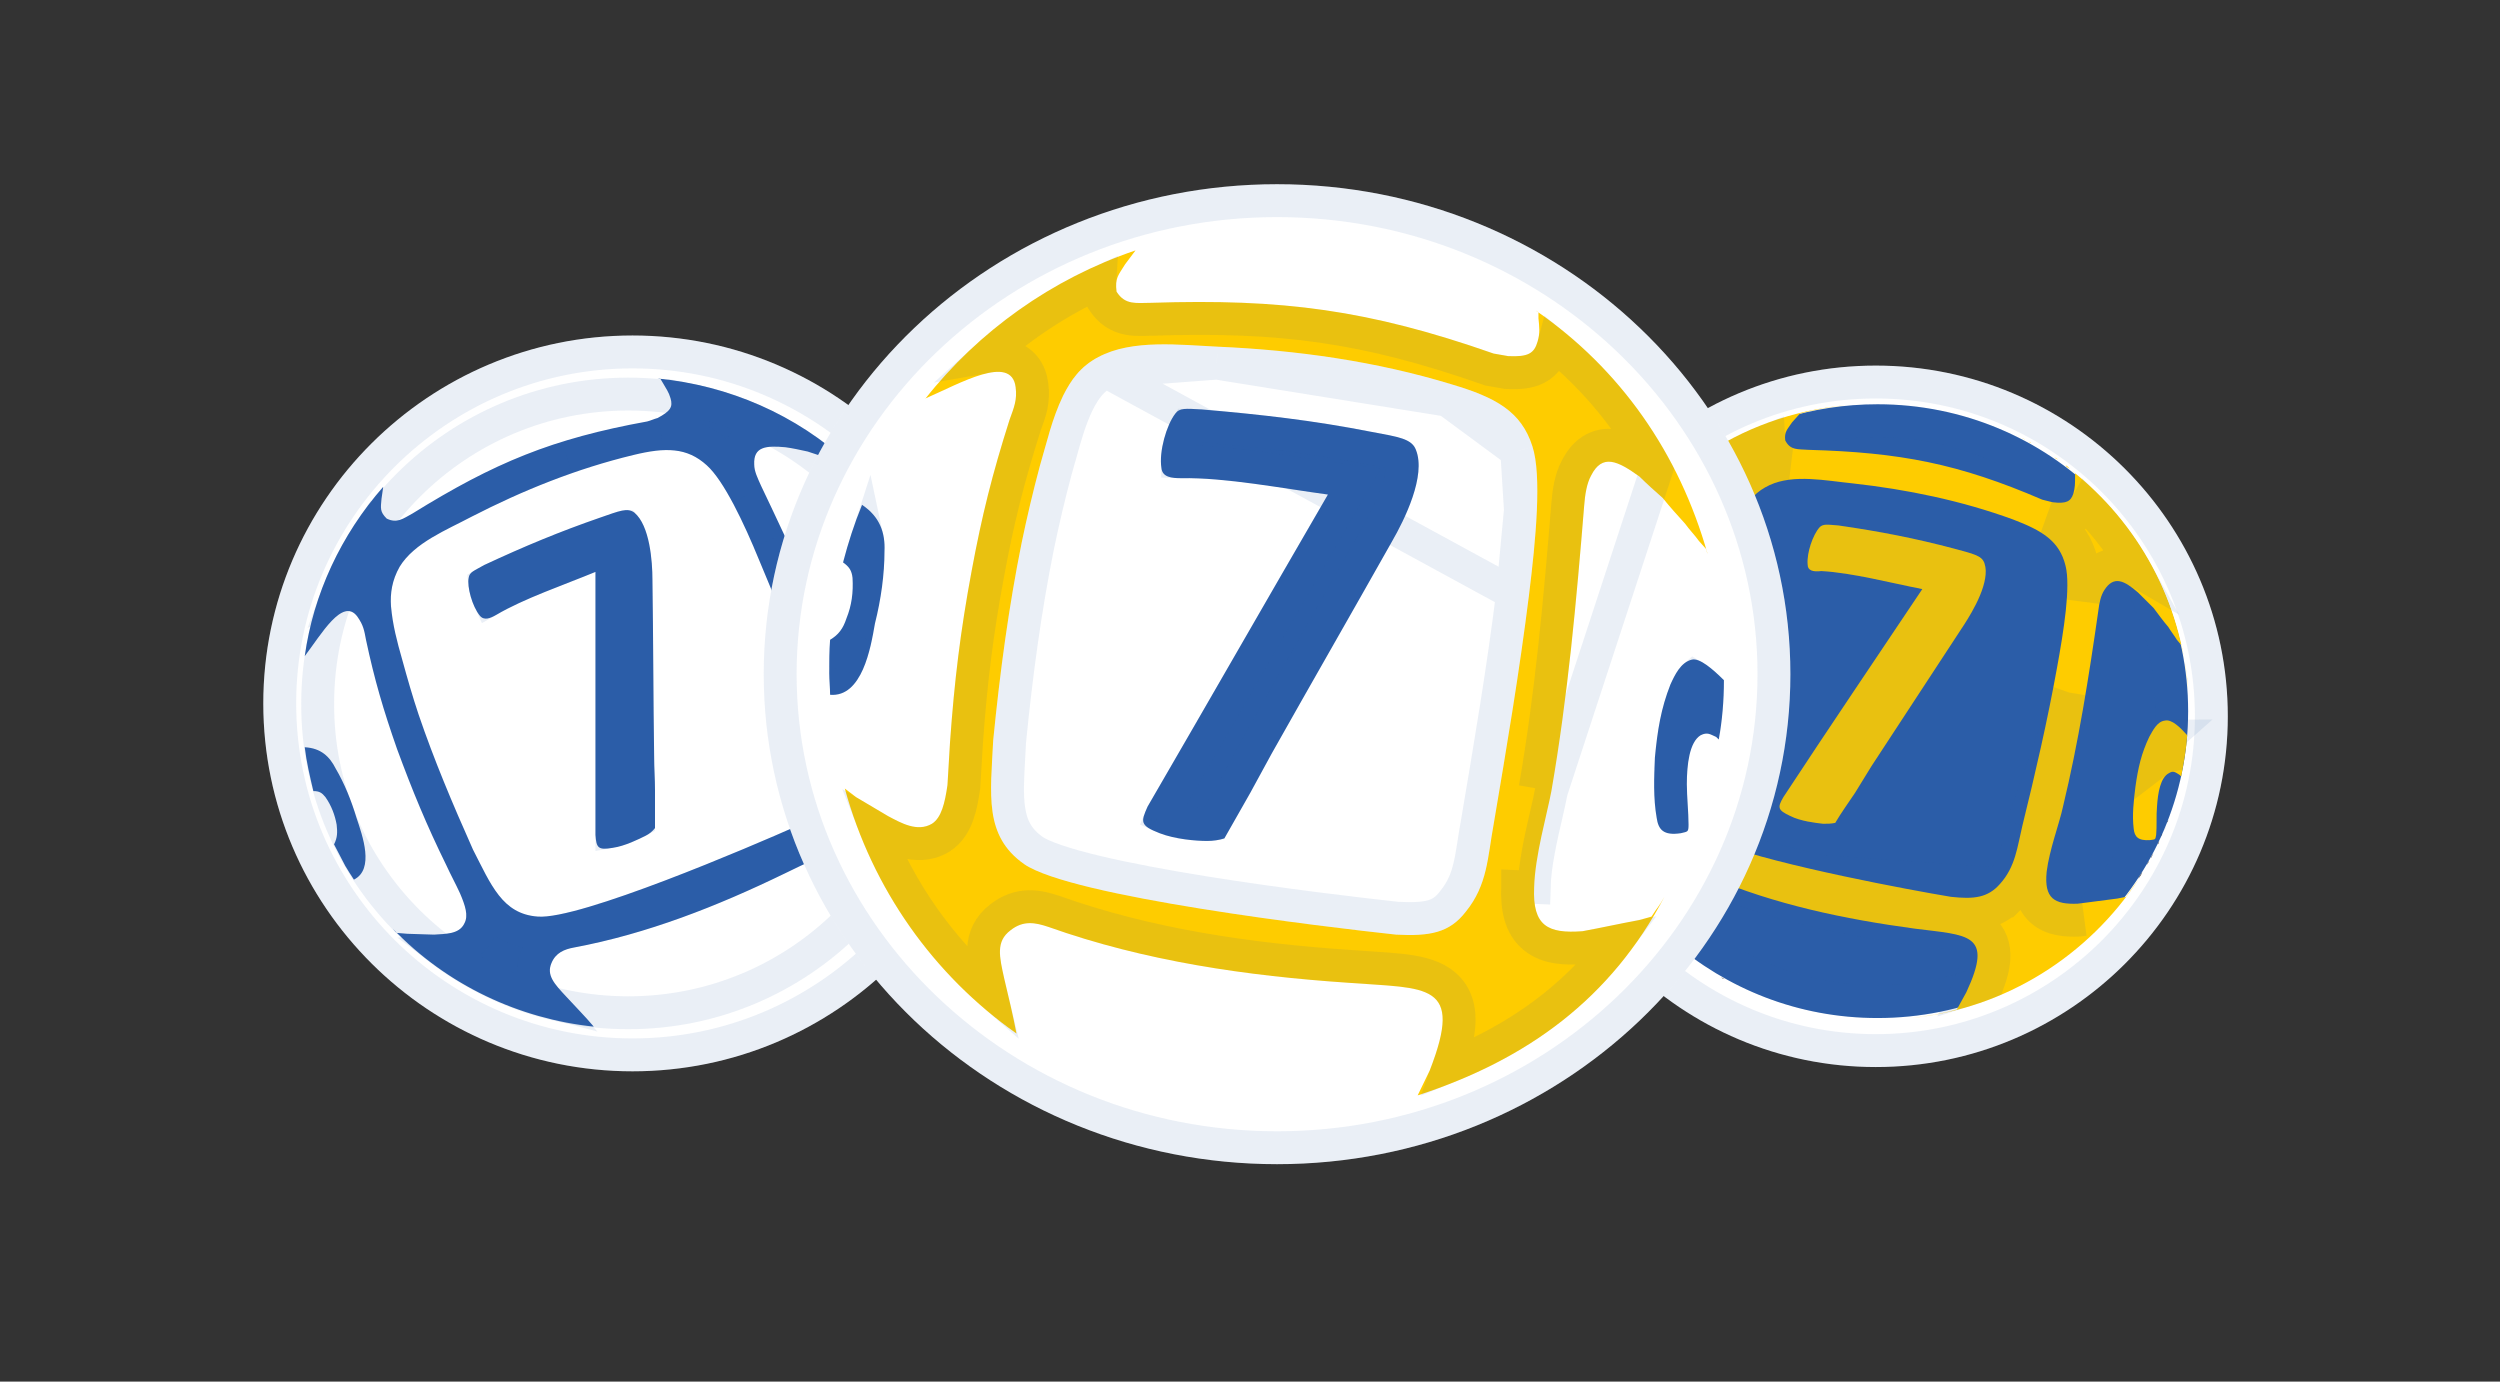 <svg width="76" height="42" viewBox="0 0 76 42" fill="none" xmlns="http://www.w3.org/2000/svg">
<rect x="0" y="0" width="76" height="42" fill="#333333" stroke="none"/>
<path d="M19.229 32.568C25.419 32.568 30.455 27.551 30.455 21.384C30.455 15.217 25.419 10.199 19.229 10.199C13.04 10.199 8.004 15.217 8.004 21.384C8.004 27.551 13.04 32.568 19.229 32.568ZM57.024 32.438C62.925 32.438 67.725 27.655 67.725 21.776C67.725 15.896 62.925 11.114 57.024 11.114C51.123 11.114 46.323 15.896 46.323 21.776C46.323 27.655 51.123 32.438 57.024 32.438Z" fill="white"/>
<path d="M29.955 21.384C29.955 27.273 25.145 32.068 19.229 32.068C13.314 32.068 8.504 27.273 8.504 21.384C8.504 15.494 13.314 10.699 19.229 10.699C25.145 10.699 29.955 15.494 29.955 21.384ZM67.225 21.776C67.225 27.378 62.651 31.938 57.024 31.938C51.397 31.938 46.823 27.378 46.823 21.776C46.823 16.174 51.397 11.614 57.024 11.614C62.651 11.614 67.225 16.174 67.225 21.776Z" stroke="#2B5DA8" stroke-opacity="0.1"/>
<path d="M19.099 31.288C24.58 31.288 29.039 26.845 29.039 21.384C29.039 15.922 24.58 11.48 19.099 11.48C13.617 11.48 9.158 15.922 9.158 21.384C9.132 26.845 13.617 31.288 19.099 31.288Z" fill="white"/>
<path d="M9.658 21.386V21.384C9.658 16.2 13.892 11.98 19.099 11.98C24.306 11.98 28.539 16.2 28.539 21.384C28.539 26.567 24.306 30.788 19.099 30.788C13.889 30.788 9.633 26.566 9.658 21.386Z" stroke="#2B5DA8" stroke-opacity="0.1"/>
<path fill-rule="evenodd" clip-rule="evenodd" d="M11.886 18.431C11.939 19.006 12.07 19.502 12.227 20.051C12.385 20.626 12.542 21.175 12.726 21.724C13.198 23.108 13.749 24.415 14.378 25.826C14.929 26.898 15.27 27.786 16.345 27.864C17.604 27.969 22.797 25.748 24.266 25.095C24.555 24.964 24.764 24.833 24.922 24.676C25.053 25.095 25.21 25.513 25.368 25.905C25 25.983 24.502 26.244 23.846 26.558C21.801 27.551 19.676 28.387 17.447 28.805C17.158 28.858 16.896 28.962 16.765 29.276C16.608 29.642 16.843 29.903 17.211 30.295C17.473 30.582 17.788 30.896 18.05 31.209C15.794 30.974 13.591 29.955 11.939 28.23C11.991 28.283 12.018 28.335 12.07 28.361L12.385 28.387L13.198 28.413C13.513 28.387 13.959 28.413 14.116 28.073C14.247 27.838 14.142 27.525 13.985 27.159C13.854 26.872 13.696 26.584 13.565 26.297C12.962 25.068 12.542 24.049 12.07 22.769C11.65 21.567 11.388 20.678 11.126 19.45C11.073 19.163 11.047 19.006 10.864 18.744C10.418 18.143 9.762 19.293 9.264 19.947C9.526 18.065 10.365 16.262 11.65 14.799L11.598 15.164C11.572 15.452 11.546 15.556 11.755 15.765C12.07 15.922 12.254 15.765 12.542 15.609C15.034 14.067 16.791 13.335 19.676 12.812C19.781 12.786 19.886 12.734 19.991 12.708C20.384 12.499 20.463 12.368 20.384 12.107C20.332 11.924 20.253 11.819 20.148 11.636L20.07 11.506H19.991C22.142 11.715 24.213 12.603 25.813 14.093L25.787 14.171L25.735 14.145C25.577 14.093 25.42 14.041 25.263 13.962L24.555 13.727C24.319 13.675 24.082 13.623 23.873 13.596C23.296 13.544 22.902 13.57 22.928 14.119C22.928 14.328 23.033 14.537 23.138 14.772C23.637 15.818 24.135 16.863 24.581 17.908C24.45 18.666 24.371 19.476 24.371 20.26C23.951 19.189 23.532 18.091 23.086 17.046C22.614 15.896 22.01 14.616 21.486 14.145C20.883 13.596 20.227 13.596 19.256 13.832C17.525 14.25 15.899 14.903 14.326 15.713C13.591 16.105 12.595 16.497 12.149 17.229C11.913 17.647 11.86 18.039 11.886 18.431ZM14.588 18.718C14.719 18.875 14.903 18.797 15.086 18.692C15.925 18.196 17.158 17.777 18.102 17.386V25.382C18.129 25.774 18.181 25.852 18.627 25.774C18.994 25.722 19.414 25.513 19.624 25.408C19.729 25.356 19.834 25.277 19.912 25.173V24.023C19.912 23.683 19.886 23.344 19.886 23.004C19.86 21.201 19.86 19.398 19.834 17.621C19.834 17.072 19.755 15.974 19.283 15.582C19.073 15.426 18.837 15.53 18.234 15.739C17.027 16.157 15.952 16.602 14.719 17.177C14.404 17.359 14.273 17.386 14.247 17.569C14.194 17.83 14.352 18.431 14.588 18.718ZM10.759 26.741C11.388 26.427 11.021 25.408 10.837 24.859C10.68 24.337 10.47 23.814 10.208 23.37C10.024 23.004 9.762 22.743 9.264 22.716C9.316 23.161 9.421 23.605 9.526 24.049C9.71 24.049 9.788 24.102 9.893 24.232C10.077 24.494 10.182 24.781 10.234 25.068C10.26 25.303 10.26 25.46 10.155 25.669C10.26 25.878 10.392 26.114 10.496 26.323C10.575 26.453 10.654 26.584 10.759 26.741ZM57.077 12.29C62.296 12.29 66.519 16.471 66.519 21.619C66.519 26.767 62.296 30.948 57.077 30.948C54.664 30.948 52.487 30.06 50.809 28.596C52.408 26.297 53.326 23.5 53.326 20.469C53.326 18.091 52.749 15.87 51.727 13.91C53.248 12.891 55.084 12.29 57.077 12.29Z" fill="#2B5DA8"/>
<path d="M11.388 18.464L11.387 18.464L11.389 18.476C11.395 18.545 11.402 18.613 11.41 18.679C11.373 18.609 11.328 18.536 11.273 18.457L11.273 18.457L11.265 18.447C11.17 18.318 11.043 18.201 10.874 18.133C10.701 18.063 10.526 18.063 10.373 18.102C10.322 18.115 10.273 18.132 10.226 18.153C10.498 17.409 10.867 16.696 11.322 16.033C11.348 16.063 11.374 16.092 11.402 16.12L11.46 16.177L11.532 16.213C11.807 16.35 12.067 16.36 12.312 16.28C12.33 16.275 12.348 16.268 12.365 16.262C12.12 16.457 11.893 16.688 11.722 16.969L11.717 16.976L11.713 16.983C11.42 17.503 11.356 17.996 11.388 18.464ZM14.649 27.571C14.625 27.441 14.583 27.311 14.536 27.187C14.611 27.308 14.689 27.422 14.772 27.527C15.13 27.981 15.604 28.311 16.306 28.363C16.534 28.381 16.807 28.347 17.083 28.293C17.369 28.237 17.698 28.151 18.05 28.047C18.754 27.838 19.58 27.545 20.405 27.231C22.055 26.603 23.73 25.88 24.469 25.551L24.469 25.551L24.472 25.55C24.537 25.521 24.6 25.491 24.661 25.459C24.678 25.506 24.695 25.552 24.712 25.599C24.645 25.627 24.577 25.657 24.509 25.688C24.335 25.766 24.141 25.86 23.936 25.959C23.837 26.008 23.734 26.057 23.631 26.107L23.631 26.107L23.628 26.108C21.604 27.091 19.524 27.907 17.356 28.314C17.01 28.377 16.534 28.533 16.305 29.08C16.159 29.421 16.204 29.736 16.35 30.01C16.433 30.166 16.553 30.315 16.674 30.45C15.526 30.147 14.425 29.626 13.448 28.899C13.565 28.89 13.706 28.876 13.828 28.848C14.07 28.793 14.389 28.656 14.562 28.3C14.697 28.046 14.69 27.782 14.649 27.571ZM20.785 12.698C20.908 12.507 20.926 12.313 20.903 12.146C21.819 12.328 22.706 12.641 23.529 13.078C23.506 13.078 23.484 13.078 23.462 13.079C23.317 13.084 23.147 13.103 22.985 13.17C22.81 13.241 22.648 13.367 22.543 13.562C22.446 13.744 22.421 13.943 22.428 14.132C22.43 14.313 22.476 14.476 22.524 14.607C22.563 14.713 22.613 14.823 22.654 14.916C22.664 14.937 22.673 14.957 22.682 14.976L22.681 14.976L22.687 14.988C22.695 15.005 22.703 15.022 22.712 15.04C22.444 14.539 22.141 14.061 21.821 13.774C21.444 13.431 21.031 13.248 20.563 13.197C20.425 13.182 20.285 13.179 20.143 13.185L20.171 13.178L20.226 13.149C20.422 13.045 20.648 12.909 20.785 12.698ZM23.372 16.436C23.611 16.949 23.843 17.46 24.063 17.97C24.058 18.003 24.053 18.036 24.048 18.068C23.884 17.659 23.717 17.252 23.547 16.853C23.491 16.716 23.432 16.576 23.372 16.436ZM14.226 15.203C15.243 14.648 16.184 14.237 17.227 13.91C16.196 14.271 15.199 14.708 14.226 15.203ZM18.602 17.386V16.637L17.911 16.924C17.678 17.02 17.416 17.123 17.141 17.23C16.383 17.526 15.522 17.862 14.877 18.235C14.846 18.167 14.816 18.086 14.79 17.997C14.765 17.91 14.749 17.828 14.742 17.762C14.741 17.753 14.74 17.745 14.739 17.737C14.744 17.734 14.75 17.731 14.755 17.728C14.764 17.724 14.772 17.719 14.781 17.714C14.827 17.689 14.885 17.658 14.95 17.62C16.162 17.056 17.216 16.621 18.397 16.212C18.454 16.192 18.505 16.174 18.553 16.157C18.639 16.127 18.712 16.102 18.781 16.079C18.887 16.044 18.956 16.024 19.005 16.014C19.006 16.014 19.007 16.013 19.008 16.013C19.091 16.116 19.181 16.322 19.245 16.641C19.315 16.989 19.334 17.365 19.334 17.621H19.333L19.334 17.628C19.347 18.514 19.353 19.408 19.36 20.306L19.36 20.317C19.366 21.21 19.373 22.109 19.386 23.008C19.386 23.186 19.393 23.363 19.399 23.528L19.399 23.533C19.406 23.704 19.412 23.864 19.412 24.023V24.955C19.408 24.957 19.405 24.959 19.401 24.96L19.412 24.983V24.983L19.401 24.96C19.188 25.067 18.867 25.222 18.602 25.271V17.386ZM57.077 12.79C62.026 12.79 66.019 16.752 66.019 21.619C66.019 26.485 62.026 30.448 57.077 30.448C54.949 30.448 53.016 29.72 51.475 28.5C52.974 26.193 53.826 23.438 53.826 20.469C53.826 18.173 53.306 16.017 52.376 14.089C53.741 13.268 55.346 12.79 57.077 12.79Z" stroke="#2B5DA8" stroke-opacity="0.1"/>
<mask id="path-7-inside-1_11221_49395" fill="white">
<path fill-rule="evenodd" clip-rule="evenodd" d="M65.127 26.506C65.075 26.584 65.048 26.636 64.996 26.715C65.048 26.663 65.101 26.584 65.127 26.506ZM65.258 26.297C65.232 26.375 65.18 26.427 65.153 26.48C65.18 26.427 65.232 26.375 65.258 26.297ZM65.337 26.166C65.311 26.218 65.284 26.27 65.258 26.297C65.284 26.244 65.311 26.192 65.337 26.166ZM65.468 25.931L65.389 26.088C65.389 26.061 65.415 26.009 65.468 25.931ZM65.547 25.748L65.468 25.905L65.547 25.748ZM65.652 25.565C65.625 25.591 65.625 25.643 65.599 25.669C65.599 25.643 65.625 25.591 65.652 25.565ZM65.73 25.356C65.704 25.382 65.704 25.434 65.678 25.46C65.704 25.408 65.73 25.382 65.73 25.356ZM65.835 25.147C65.835 25.173 65.809 25.199 65.809 25.225L65.835 25.147ZM65.914 24.938C65.914 24.964 65.888 24.99 65.888 25.016C65.888 24.99 65.888 24.964 65.914 24.938ZM52.433 29.772C52.407 29.746 52.354 29.72 52.328 29.72C52.354 29.746 52.407 29.746 52.433 29.772ZM58.019 30.974H57.914H58.019ZM51.043 28.256C51.069 28.466 51.121 28.701 51.148 28.91C51.043 28.805 50.912 28.727 50.807 28.622C50.885 28.492 50.964 28.361 51.043 28.256Z"/>
</mask>
<path fill-rule="evenodd" clip-rule="evenodd" d="M65.127 26.506C65.075 26.584 65.048 26.636 64.996 26.715C65.048 26.663 65.101 26.584 65.127 26.506ZM65.258 26.297C65.232 26.375 65.18 26.427 65.153 26.48C65.18 26.427 65.232 26.375 65.258 26.297ZM65.337 26.166C65.311 26.218 65.284 26.27 65.258 26.297C65.284 26.244 65.311 26.192 65.337 26.166ZM65.468 25.931L65.389 26.088C65.389 26.061 65.415 26.009 65.468 25.931ZM65.547 25.748L65.468 25.905L65.547 25.748ZM65.652 25.565C65.625 25.591 65.625 25.643 65.599 25.669C65.599 25.643 65.625 25.591 65.652 25.565ZM65.73 25.356C65.704 25.382 65.704 25.434 65.678 25.46C65.704 25.408 65.73 25.382 65.73 25.356ZM65.835 25.147C65.835 25.173 65.809 25.199 65.809 25.225L65.835 25.147ZM65.914 24.938C65.914 24.964 65.888 24.99 65.888 25.016C65.888 24.99 65.888 24.964 65.914 24.938ZM52.433 29.772C52.407 29.746 52.354 29.72 52.328 29.72C52.354 29.746 52.407 29.746 52.433 29.772ZM58.019 30.974H57.914H58.019ZM51.043 28.256C51.069 28.466 51.121 28.701 51.148 28.91C51.043 28.805 50.912 28.727 50.807 28.622C50.885 28.492 50.964 28.361 51.043 28.256Z" fill="black"/>
<path d="M65.127 26.506L66.075 26.823L64.296 25.95L65.127 26.506ZM64.996 26.715L64.165 26.159L65.702 27.423L64.996 26.715ZM65.337 26.166L66.231 26.614L64.631 25.457L65.337 26.166ZM65.258 26.297L64.364 25.848L65.964 27.005L65.258 26.297ZM65.468 25.931L66.362 26.379L64.637 25.375L65.468 25.931ZM65.389 26.088H64.389L66.283 26.536L65.389 26.088ZM65.599 25.669H64.599V28.077L66.305 26.378L65.599 25.669ZM65.73 25.356H66.73V22.948L65.025 24.648L65.73 25.356ZM65.678 25.46L64.784 25.012L66.384 26.169L65.678 25.46ZM65.835 25.147H66.835L64.887 24.829L65.835 25.147ZM65.809 25.225H64.809L66.757 25.543L65.809 25.225ZM65.914 24.938H66.914V22.53L65.208 24.229L65.914 24.938ZM52.328 29.72V28.72H49.907L51.622 30.428L52.328 29.72ZM51.043 28.256L52.035 28.132L51.728 25.684L50.244 27.655L51.043 28.256ZM51.148 28.91L50.442 29.618L52.502 31.671L52.14 28.785L51.148 28.91ZM50.807 28.622L49.95 28.107L49.546 28.778L50.101 29.331L50.807 28.622ZM64.296 25.95C64.255 26.011 64.224 26.062 64.205 26.094C64.185 26.127 64.176 26.141 64.165 26.159L65.827 27.271C65.868 27.21 65.898 27.159 65.918 27.126C65.938 27.093 65.947 27.079 65.958 27.062L64.296 25.95ZM65.702 27.423C65.851 27.274 65.994 27.066 66.075 26.823L64.179 26.188C64.196 26.137 64.216 26.102 64.228 26.082C64.242 26.061 64.26 26.036 64.29 26.006L65.702 27.423ZM64.31 25.979C64.339 25.893 64.377 25.838 64.375 25.842C64.374 25.843 64.373 25.845 64.368 25.852C64.364 25.858 64.355 25.87 64.346 25.884C64.337 25.898 64.324 25.918 64.309 25.941C64.295 25.965 64.278 25.995 64.26 26.031L66.047 26.928C66.036 26.951 66.025 26.968 66.019 26.979C66.013 26.989 66.008 26.996 66.008 26.996C66.008 26.996 66.008 26.996 66.009 26.994C66.011 26.992 66.012 26.99 66.015 26.986C66.019 26.98 66.028 26.968 66.037 26.954C66.074 26.899 66.151 26.779 66.207 26.614L64.31 25.979ZM66.047 26.928C66.036 26.951 66.025 26.968 66.019 26.979C66.013 26.989 66.008 26.996 66.008 26.996C66.008 26.996 66.008 26.996 66.009 26.994C66.011 26.992 66.012 26.99 66.015 26.986C66.019 26.98 66.028 26.968 66.037 26.954C66.074 26.899 66.151 26.779 66.207 26.614L64.31 25.979C64.339 25.893 64.377 25.838 64.375 25.842C64.374 25.843 64.373 25.845 64.368 25.852C64.364 25.858 64.355 25.87 64.346 25.884C64.337 25.898 64.324 25.918 64.309 25.941C64.295 25.965 64.278 25.995 64.26 26.031L66.047 26.928ZM64.443 25.717C64.436 25.732 64.432 25.739 64.429 25.745C64.426 25.75 64.427 25.749 64.43 25.744C64.433 25.739 64.442 25.723 64.458 25.7C64.472 25.68 64.503 25.637 64.552 25.588L65.964 27.005C66.076 26.894 66.142 26.778 66.165 26.739C66.195 26.687 66.221 26.634 66.231 26.614L64.443 25.717ZM66.152 26.745C66.159 26.731 66.163 26.724 66.166 26.718C66.169 26.712 66.168 26.713 66.165 26.719C66.162 26.724 66.153 26.74 66.137 26.762C66.123 26.783 66.092 26.826 66.043 26.874L64.631 25.457C64.52 25.569 64.453 25.684 64.43 25.724C64.4 25.776 64.374 25.828 64.364 25.848L66.152 26.745ZM64.574 25.482L64.496 25.639L66.283 26.536L66.362 26.379L64.574 25.482ZM66.389 26.088C66.389 26.233 66.356 26.34 66.343 26.38C66.326 26.43 66.309 26.464 66.303 26.477C66.29 26.504 66.284 26.51 66.299 26.487L64.637 25.375C64.6 25.43 64.555 25.502 64.515 25.58C64.498 25.614 64.389 25.819 64.389 26.088H66.389ZM64.653 25.299L64.574 25.456L66.362 26.353L66.44 26.196L64.653 25.299ZM66.362 26.353L66.44 26.196L64.653 25.299L64.574 25.456L66.362 26.353ZM64.946 24.857C64.883 24.919 64.837 24.981 64.802 25.035C64.767 25.088 64.743 25.137 64.726 25.174C64.71 25.21 64.698 25.241 64.69 25.261C64.684 25.28 64.678 25.297 64.677 25.3C64.675 25.307 64.677 25.3 64.68 25.291C64.684 25.28 64.692 25.258 64.705 25.231C64.718 25.203 64.738 25.163 64.767 25.117C64.796 25.072 64.838 25.017 64.893 24.961L66.305 26.378C66.367 26.316 66.414 26.253 66.449 26.2C66.483 26.146 66.508 26.098 66.525 26.061C66.541 26.024 66.553 25.993 66.56 25.973C66.567 25.954 66.573 25.937 66.574 25.934C66.576 25.927 66.574 25.935 66.57 25.944C66.567 25.954 66.558 25.976 66.546 26.004C66.533 26.032 66.513 26.071 66.484 26.117C66.454 26.163 66.413 26.218 66.357 26.273L64.946 24.857ZM66.599 25.669C66.599 25.809 66.568 25.912 66.556 25.95C66.54 26 66.523 26.038 66.509 26.066C66.488 26.108 66.443 26.188 66.357 26.273L64.946 24.857C64.834 24.968 64.763 25.087 64.722 25.169C64.697 25.219 64.599 25.413 64.599 25.669H66.599ZM65.025 24.648C64.962 24.71 64.915 24.772 64.881 24.826C64.846 24.879 64.822 24.928 64.805 24.965C64.788 25.001 64.776 25.032 64.769 25.052C64.762 25.071 64.757 25.088 64.756 25.091C64.753 25.098 64.756 25.091 64.759 25.081C64.763 25.071 64.771 25.049 64.784 25.022C64.796 24.994 64.816 24.954 64.846 24.908C64.875 24.862 64.916 24.808 64.972 24.752L66.384 26.169C66.446 26.107 66.493 26.044 66.528 25.991C66.562 25.937 66.586 25.889 66.603 25.852C66.62 25.815 66.632 25.784 66.639 25.764C66.646 25.745 66.651 25.728 66.652 25.725C66.655 25.718 66.652 25.726 66.649 25.735C66.645 25.745 66.637 25.767 66.624 25.795C66.612 25.823 66.592 25.862 66.562 25.908C66.533 25.954 66.492 26.009 66.436 26.064L65.025 24.648ZM66.572 25.909C66.562 25.929 66.534 25.974 66.57 25.914C66.581 25.897 66.617 25.837 66.65 25.758C66.685 25.673 66.73 25.533 66.73 25.356H64.73C64.73 25.192 64.772 25.065 64.802 24.994C64.829 24.929 64.857 24.883 64.857 24.882C64.859 24.88 64.86 24.878 64.856 24.884C64.853 24.889 64.847 24.898 64.84 24.91C64.826 24.934 64.806 24.969 64.784 25.012L66.572 25.909ZM64.835 25.147C64.835 25.066 64.845 24.997 64.857 24.942C64.869 24.888 64.884 24.844 64.895 24.814C64.906 24.784 64.917 24.762 64.922 24.75C64.927 24.74 64.931 24.732 64.928 24.738C64.928 24.739 64.92 24.753 64.912 24.77C64.904 24.788 64.891 24.817 64.877 24.853C64.863 24.89 64.847 24.94 64.833 25.001C64.82 25.062 64.809 25.138 64.809 25.225H66.809C66.809 25.306 66.799 25.375 66.787 25.43C66.775 25.484 66.76 25.528 66.749 25.558C66.738 25.588 66.727 25.61 66.722 25.622C66.717 25.632 66.713 25.64 66.716 25.634C66.716 25.633 66.724 25.619 66.732 25.602C66.74 25.584 66.753 25.555 66.767 25.519C66.781 25.482 66.797 25.432 66.811 25.371C66.824 25.31 66.835 25.234 66.835 25.147H64.835ZM66.757 25.543L66.784 25.464L64.887 24.829L64.861 24.908L66.757 25.543ZM64.914 24.938C64.914 24.857 64.924 24.788 64.936 24.733C64.948 24.679 64.963 24.635 64.974 24.605C64.985 24.575 64.996 24.553 65.001 24.541C65.005 24.531 65.01 24.523 65.007 24.528C65.006 24.53 64.999 24.544 64.991 24.561C64.983 24.579 64.97 24.608 64.956 24.644C64.942 24.681 64.925 24.731 64.912 24.792C64.899 24.853 64.888 24.929 64.888 25.016H66.888C66.888 25.097 66.878 25.166 66.865 25.221C66.854 25.275 66.839 25.319 66.828 25.349C66.816 25.379 66.806 25.401 66.801 25.413C66.796 25.423 66.792 25.431 66.794 25.425C66.795 25.424 66.803 25.41 66.81 25.393C66.819 25.375 66.832 25.346 66.846 25.31C66.859 25.273 66.876 25.223 66.889 25.162C66.903 25.101 66.914 25.025 66.914 24.938H64.914ZM66.888 25.016C66.888 24.985 66.892 25.095 66.861 25.22C66.821 25.38 66.738 25.529 66.62 25.646L65.208 24.229C64.87 24.566 64.888 24.974 64.888 25.016H66.888ZM53.139 29.064C53.026 28.952 52.908 28.882 52.826 28.841C52.776 28.816 52.583 28.72 52.328 28.72V30.72C52.189 30.72 52.087 30.689 52.049 30.678C52 30.662 51.962 30.645 51.934 30.631C51.892 30.61 51.813 30.566 51.727 30.481L53.139 29.064ZM51.622 30.428C51.684 30.49 51.747 30.537 51.8 30.571C51.854 30.605 51.902 30.63 51.939 30.646C51.976 30.663 52.007 30.675 52.027 30.682C52.045 30.689 52.062 30.694 52.065 30.695C52.072 30.697 52.065 30.695 52.056 30.692C52.046 30.688 52.024 30.68 51.996 30.668C51.969 30.655 51.929 30.635 51.883 30.606C51.838 30.577 51.783 30.536 51.727 30.481L53.139 29.064C53.076 29.002 53.014 28.955 52.96 28.921C52.907 28.887 52.858 28.862 52.822 28.846C52.785 28.829 52.754 28.817 52.734 28.81C52.715 28.803 52.698 28.798 52.696 28.797C52.688 28.795 52.696 28.797 52.705 28.8C52.715 28.804 52.737 28.812 52.764 28.825C52.792 28.837 52.832 28.857 52.877 28.886C52.923 28.915 52.978 28.956 53.034 29.012L51.622 30.428ZM58.019 29.974H57.914V31.974H58.019V29.974ZM57.914 31.974H58.019V29.974H57.914V31.974ZM50.05 28.381C50.067 28.515 50.092 28.652 50.111 28.758C50.131 28.874 50.146 28.959 50.155 29.034L52.14 28.785C52.123 28.651 52.099 28.514 52.08 28.409C52.059 28.292 52.044 28.207 52.035 28.132L50.05 28.381ZM51.853 28.201C51.749 28.098 51.64 28.015 51.59 27.976C51.558 27.951 51.541 27.938 51.526 27.925C51.513 27.914 51.51 27.911 51.513 27.914L50.101 29.331C50.205 29.434 50.314 29.517 50.365 29.556C50.396 29.581 50.413 29.594 50.428 29.607C50.442 29.618 50.444 29.621 50.442 29.618L51.853 28.201ZM51.663 29.138C51.749 28.995 51.8 28.913 51.842 28.858L50.244 27.655C50.128 27.809 50.021 27.988 49.95 28.107L51.663 29.138Z" fill="#2B5DA8" fill-opacity="0.1" mask="url(#path-7-inside-1_11221_49395)"/>
<path fill-rule="evenodd" clip-rule="evenodd" d="M62.977 14.302C64.997 15.896 66.308 18.274 66.518 20.966C66.492 20.495 66.413 20.051 66.308 19.607L66.177 19.45C66.098 19.319 65.993 19.189 65.915 19.058C65.757 18.875 65.626 18.692 65.469 18.483L64.997 18.013C64.577 17.647 64.262 17.49 63.974 17.934C63.869 18.091 63.816 18.326 63.79 18.561C63.502 20.574 63.187 22.56 62.715 24.52C62.61 25.016 62.295 25.852 62.217 26.506C62.138 27.316 62.453 27.499 63.161 27.473C63.554 27.42 63.974 27.368 64.367 27.316L64.629 27.263L65.023 26.715C63.502 29.04 60.984 30.661 58.099 30.948C58.571 30.896 59.043 30.817 59.489 30.687L59.777 30.164C60.617 28.361 59.83 28.439 58.204 28.23C56.079 27.943 53.955 27.499 51.988 26.662L51.935 26.636C52.093 26.323 52.224 26.009 52.355 25.669C54.138 26.323 58.046 27.054 59.305 27.263C60.013 27.342 60.433 27.29 60.8 26.871C61.272 26.349 61.325 25.748 61.482 25.095C61.876 23.5 62.243 21.906 62.531 20.312C62.741 19.163 62.951 17.83 62.794 17.203C62.61 16.445 62.085 16.131 61.194 15.791C59.62 15.217 57.968 14.877 56.315 14.694C55.529 14.616 54.532 14.406 53.797 14.746C53.404 14.929 53.168 15.19 53.011 15.53C52.88 15.765 52.775 16 52.67 16.262C52.434 15.452 52.093 14.642 51.699 13.91C52.984 13.021 54.479 12.473 56.132 12.316C55.66 12.368 55.161 12.447 54.715 12.577L54.479 12.839C54.322 13.074 54.243 13.126 54.27 13.387C54.427 13.701 54.663 13.649 54.978 13.675C57.758 13.753 59.541 14.093 62.085 15.19L62.4 15.269C62.82 15.321 62.951 15.243 63.03 15.008C63.082 14.825 63.082 14.694 63.082 14.511V14.38C63.056 14.38 63.003 14.328 62.977 14.302ZM62.794 14.145C62.846 14.171 62.872 14.197 62.925 14.25C62.872 14.224 62.82 14.197 62.794 14.145ZM62.584 14.014C62.636 14.041 62.663 14.067 62.715 14.093C62.663 14.067 62.636 14.041 62.584 14.014ZM62.426 13.884C62.479 13.91 62.505 13.936 62.557 13.962C62.505 13.962 62.479 13.91 62.426 13.884ZM62.217 13.753C62.269 13.779 62.295 13.805 62.348 13.832C62.295 13.805 62.269 13.779 62.217 13.753ZM62.059 13.649C62.085 13.675 62.138 13.701 62.164 13.727C62.138 13.701 62.085 13.675 62.059 13.649ZM61.849 13.518C61.876 13.544 61.928 13.57 61.954 13.57C61.928 13.57 61.876 13.544 61.849 13.518ZM61.666 13.414C61.692 13.44 61.718 13.44 61.745 13.466C61.718 13.466 61.692 13.44 61.666 13.414Z" fill="#FECC00"/>
<path d="M61.968 25.213C62.309 23.831 62.632 22.444 62.901 21.053M61.968 25.213C61.968 25.213 61.968 25.214 61.968 25.214L61.482 25.095M61.968 25.213C61.968 25.212 61.968 25.212 61.968 25.212L61.482 25.095M61.968 25.213C61.946 25.305 61.925 25.402 61.904 25.504C61.793 26.029 61.659 26.665 61.174 27.204M62.901 21.053L61.482 25.095M62.901 21.053C62.711 22.181 62.495 23.297 62.229 24.402L62.229 24.402L62.226 24.416C62.191 24.582 62.13 24.789 62.057 25.037C62.031 25.125 62.004 25.217 61.975 25.315C61.874 25.669 61.765 26.075 61.72 26.446L61.72 26.446L61.719 26.457C61.676 26.896 61.715 27.36 62.056 27.672C62.376 27.963 62.821 27.985 63.179 27.972L63.203 27.971L63.227 27.968C63.273 27.962 63.319 27.956 63.365 27.95M61.482 25.095C61.454 25.21 61.43 25.324 61.406 25.436C61.293 25.958 61.189 26.441 60.8 26.871M61.174 27.204C61.174 27.203 61.175 27.202 61.176 27.201L60.8 26.871M61.174 27.204C60.926 27.485 60.641 27.66 60.294 27.741C59.968 27.816 59.617 27.801 59.25 27.76L59.237 27.759L59.223 27.757C58.069 27.565 54.611 26.921 52.642 26.295M61.174 27.204C61.173 27.205 61.172 27.206 61.171 27.207L60.8 26.871M60.8 26.871L52.642 26.295M52.642 26.295C52.704 26.149 52.763 26.001 52.821 25.849L52.355 25.669M52.642 26.295L59.305 27.263C58.046 27.054 54.138 26.323 52.355 25.669M52.642 26.295C52.478 26.243 52.324 26.191 52.183 26.139L52.355 25.669M52.642 26.295C52.631 26.322 52.619 26.349 52.608 26.375M52.355 25.669C52.23 25.994 52.104 26.295 51.956 26.595L52.158 26.189L52.197 26.208C52.333 26.266 52.47 26.322 52.608 26.375M52.608 26.375C52.542 26.528 52.473 26.679 52.397 26.83C54.248 27.559 56.226 27.963 58.204 28.23M52.608 26.375C54.397 27.077 56.321 27.471 58.269 27.735M58.269 27.735C58.269 27.735 58.268 27.735 58.267 27.734L58.204 28.23M58.269 27.735C58.27 27.735 58.27 27.735 58.271 27.735L58.204 28.23M58.269 27.735C58.391 27.75 58.512 27.765 58.631 27.779C58.888 27.809 59.133 27.839 59.339 27.874C59.635 27.926 59.97 28.007 60.224 28.206C60.529 28.446 60.642 28.788 60.613 29.168C60.597 29.377 60.539 29.608 60.447 29.861C60.239 29.945 60.027 30.02 59.812 30.088C60.528 28.508 59.928 28.437 58.59 28.278C58.468 28.263 58.339 28.248 58.204 28.23M63.419 15.36C64.007 15.942 64.51 16.605 64.915 17.329C64.794 17.258 64.662 17.202 64.523 17.177C64.336 17.145 64.14 17.168 63.956 17.269C63.784 17.364 63.655 17.507 63.556 17.659C63.434 17.843 63.367 18.064 63.329 18.265C63.361 17.829 63.36 17.406 63.279 17.083C63.162 16.6 62.925 16.237 62.574 15.952C62.489 15.883 62.398 15.819 62.302 15.76L62.309 15.761L62.338 15.765C62.56 15.793 62.818 15.805 63.047 15.703C63.23 15.62 63.345 15.491 63.419 15.36ZM53.587 14.293C53.218 14.464 52.95 14.696 52.752 14.979C52.628 14.673 52.493 14.372 52.35 14.081C52.798 13.804 53.271 13.568 53.767 13.376C53.768 13.396 53.77 13.417 53.772 13.437L53.781 13.529L53.823 13.612C53.887 13.741 53.973 13.857 54.089 13.95C54.167 14.013 54.248 14.057 54.328 14.088C54.077 14.12 53.826 14.182 53.587 14.292L53.587 14.292L53.587 14.293Z" stroke="#2B5DA8" stroke-opacity="0.1"/>
<path fill-rule="evenodd" clip-rule="evenodd" d="M66.491 22.351C66.465 22.769 66.386 23.187 66.308 23.605L66.255 23.553C66.124 23.474 66.071 23.422 65.94 23.501C65.678 23.631 65.599 24.102 65.573 24.52C65.547 24.781 65.573 25.121 65.547 25.382C65.521 25.539 65.521 25.513 65.363 25.539C64.996 25.565 64.891 25.434 64.865 25.199C64.812 24.781 64.865 24.337 64.917 23.919C64.996 23.344 65.101 22.899 65.337 22.403C65.442 22.22 65.573 21.933 65.809 21.907C66.019 21.854 66.281 22.116 66.491 22.351ZM54.951 17.151C54.925 16.811 55.108 16.262 55.318 16.027C55.423 15.922 55.554 15.948 55.895 15.975C57.154 16.157 58.229 16.366 59.41 16.68C59.987 16.837 60.249 16.889 60.328 17.124C60.511 17.673 59.987 18.562 59.698 19.006C58.754 20.443 57.836 21.854 56.892 23.291C56.734 23.553 56.551 23.84 56.393 24.102C56.184 24.415 55.974 24.703 55.79 25.016C55.659 25.042 55.554 25.042 55.423 25.042C55.187 25.016 54.741 24.964 54.426 24.807C54.033 24.624 54.033 24.546 54.216 24.232C55.606 22.116 57.023 20.025 58.439 17.908C57.495 17.725 56.315 17.412 55.37 17.36C55.134 17.386 54.951 17.36 54.951 17.151ZM61.455 13.309C61.482 13.335 61.508 13.335 61.56 13.361C61.534 13.335 61.482 13.335 61.455 13.309Z" fill="#FECC00"/>
<path d="M65.974 22.531C65.959 22.677 65.938 22.826 65.913 22.978C65.829 22.996 65.757 23.029 65.7 23.062C65.659 23.083 65.622 23.107 65.588 23.133C65.639 22.965 65.702 22.803 65.781 22.634C65.791 22.615 65.802 22.597 65.811 22.58L65.815 22.573C65.829 22.547 65.842 22.525 65.855 22.503C65.866 22.483 65.877 22.465 65.886 22.45C65.914 22.473 65.943 22.5 65.974 22.531ZM65.374 25.032L65.374 25.032L65.374 25.032ZM65.944 22.374C65.944 22.374 65.943 22.375 65.942 22.376C65.943 22.374 65.944 22.374 65.944 22.374ZM57.766 17.256C57.028 17.096 56.188 16.914 55.477 16.865C55.488 16.816 55.502 16.762 55.521 16.706C55.555 16.602 55.594 16.517 55.628 16.455C55.632 16.455 55.636 16.455 55.64 16.456C55.668 16.458 55.699 16.46 55.735 16.463L55.741 16.464C55.771 16.466 55.804 16.469 55.84 16.472C57.076 16.652 58.127 16.857 59.28 17.163C59.328 17.176 59.373 17.188 59.415 17.2C59.503 17.223 59.578 17.243 59.648 17.263C59.75 17.293 59.816 17.315 59.861 17.334C59.862 17.334 59.863 17.334 59.864 17.335C59.875 17.441 59.845 17.632 59.728 17.912C59.602 18.215 59.419 18.518 59.279 18.733C58.807 19.451 58.342 20.163 57.877 20.875L57.876 20.875C57.411 21.587 56.946 22.299 56.474 23.017L56.468 23.025L56.463 23.034C56.387 23.161 56.303 23.295 56.218 23.433L56.217 23.434C56.134 23.567 56.05 23.703 55.971 23.833C55.919 23.91 55.865 23.989 55.81 24.07C55.706 24.222 55.597 24.38 55.494 24.542C55.481 24.542 55.466 24.542 55.451 24.542C55.224 24.517 54.925 24.475 54.712 24.388C55.678 22.92 56.655 21.464 57.638 20.001C58.042 19.398 58.448 18.794 58.855 18.186L59.273 17.561L58.534 17.417C58.3 17.372 58.04 17.316 57.766 17.256Z" stroke="#2B5DA8" stroke-opacity="0.1"/>
<path d="M38.822 35.391C47.425 35.391 54.428 28.701 54.428 20.495C54.428 12.29 47.425 5.6 38.822 5.6C30.22 5.6 23.217 12.29 23.217 20.495C23.217 28.701 30.22 35.391 38.822 35.391Z" fill="white"/>
<path d="M53.928 20.495C53.928 28.403 47.171 34.891 38.822 34.891C30.474 34.891 23.717 28.403 23.717 20.495C23.717 12.588 30.474 6.1 38.822 6.1C47.171 6.1 53.928 12.588 53.928 20.495Z" stroke="#2B5DA8" stroke-opacity="0.1"/>
<path fill-rule="evenodd" clip-rule="evenodd" d="M46.69 9.442C49.261 11.219 51.044 13.78 51.91 16.837C51.883 16.785 51.883 16.732 51.857 16.68L51.647 16.445C51.516 16.262 51.359 16.105 51.228 15.922C50.992 15.661 50.755 15.4 50.546 15.138C50.31 14.929 50.074 14.72 49.837 14.485C49.182 14.015 48.71 13.78 48.369 14.459C48.238 14.694 48.185 15.034 48.159 15.373C47.923 18.274 47.661 21.175 47.162 24.049C47.031 24.755 46.664 26.009 46.638 26.976C46.585 28.152 47.057 28.387 48.106 28.309C48.684 28.204 49.261 28.074 49.837 27.969L50.205 27.865C50.441 27.499 50.388 27.629 50.598 27.264C48.972 30.347 46.454 32.203 43.097 33.3L43.464 32.542C44.513 29.851 43.385 30.06 40.999 29.877C37.904 29.668 34.809 29.223 31.871 28.178C31.478 28.047 31.111 27.969 30.717 28.283C30.271 28.622 30.376 29.067 30.534 29.772C30.665 30.321 30.796 30.87 30.901 31.419C28.383 29.642 26.521 27.028 25.682 23.971L26.023 24.232L26.993 24.807C27.387 25.016 27.885 25.304 28.331 25.042C28.619 24.859 28.724 24.415 28.803 23.866C28.829 23.422 28.855 23.004 28.881 22.56C29.013 20.704 29.196 19.189 29.537 17.36C29.852 15.661 30.167 14.407 30.691 12.76C30.822 12.395 30.927 12.159 30.875 11.767C30.744 10.748 29.17 11.663 28.147 12.107L28.121 12.133C29.747 10.069 31.976 8.475 34.52 7.612L34.206 8.03C33.996 8.37 33.891 8.449 33.943 8.867C34.206 9.285 34.547 9.206 34.992 9.206C38.979 9.076 41.602 9.415 45.405 10.748C45.562 10.774 45.694 10.8 45.851 10.826C46.454 10.853 46.638 10.748 46.743 10.382C46.821 10.121 46.795 9.938 46.769 9.677V9.494C46.69 9.442 46.743 9.468 46.69 9.442Z" fill="#FECC00"/>
<path d="M50.356 14.291C49.574 12.822 48.526 11.535 47.235 10.478C47.231 10.493 47.227 10.508 47.222 10.523C47.152 10.768 47.02 11.039 46.711 11.197C46.45 11.33 46.135 11.339 45.829 11.326L45.799 11.325L45.769 11.32C45.687 11.306 45.611 11.293 45.54 11.28L45.539 11.279C45.466 11.266 45.398 11.254 45.323 11.241L45.28 11.234L45.24 11.22C41.5 9.91 38.94 9.577 35.009 9.706L35.001 9.706H34.992C34.923 9.706 34.881 9.708 34.836 9.709C34.795 9.71 34.751 9.711 34.681 9.712C34.573 9.713 34.442 9.71 34.307 9.685C33.997 9.627 33.726 9.461 33.52 9.132L33.461 9.039L33.447 8.929C33.432 8.805 33.426 8.691 33.433 8.581C32.178 9.154 31.024 9.919 30.014 10.835C30.228 10.797 30.456 10.787 30.671 10.846C30.848 10.896 31.02 10.993 31.152 11.158C31.28 11.318 31.345 11.509 31.37 11.702C31.435 12.185 31.312 12.521 31.197 12.831C31.186 12.861 31.175 12.891 31.165 12.921C30.648 14.543 30.339 15.776 30.029 17.451L30.029 17.451C29.692 19.259 29.51 20.755 29.38 22.592C29.367 22.814 29.354 23.029 29.341 23.244C29.328 23.459 29.315 23.674 29.302 23.896L29.301 23.917L29.298 23.937C29.258 24.216 29.206 24.507 29.116 24.759C29.027 25.01 28.878 25.288 28.598 25.465L28.591 25.469L28.584 25.474C28.203 25.697 27.813 25.67 27.505 25.582C27.24 25.506 26.988 25.371 26.81 25.276C26.792 25.267 26.775 25.257 26.758 25.249L26.748 25.243L26.738 25.237L26.602 25.157C27.365 27.1 28.574 28.81 30.113 30.161C30.091 30.07 30.069 29.98 30.047 29.888L30.046 29.881L30.046 29.881C30.042 29.863 30.038 29.844 30.033 29.825C29.963 29.513 29.887 29.174 29.9 28.87C29.915 28.492 30.063 28.154 30.41 27.888C30.691 27.666 30.985 27.569 31.286 27.564C31.567 27.559 31.826 27.636 32.029 27.704L32.039 27.707L32.039 27.707C34.916 28.731 37.96 29.17 41.032 29.378L41.037 29.378C41.242 29.394 41.446 29.407 41.642 29.42C41.99 29.442 42.317 29.464 42.595 29.495C43.024 29.544 43.467 29.627 43.802 29.856C44.191 30.122 44.363 30.528 44.357 31.022C44.352 31.409 44.24 31.873 44.042 32.424C46.155 31.569 47.86 30.348 49.16 28.611C49.131 28.617 49.101 28.623 49.072 28.629L49.069 28.629C48.783 28.688 48.49 28.748 48.196 28.801L48.17 28.805L48.144 28.807C47.619 28.847 47.054 28.832 46.645 28.502C46.208 28.149 46.111 27.58 46.138 26.958C46.138 26.957 46.138 26.955 46.138 26.954L46.638 26.976C46.656 26.285 46.849 25.447 47.006 24.768C47.068 24.497 47.125 24.251 47.162 24.049L50.356 14.291ZM50.356 14.291C50.3 14.239 50.245 14.186 50.19 14.131L50.162 14.102L50.129 14.079C49.961 13.958 49.788 13.841 49.619 13.748C49.453 13.657 49.26 13.573 49.052 13.545C48.829 13.515 48.594 13.551 48.379 13.69C48.178 13.82 48.035 14.013 47.926 14.225C47.742 14.563 47.687 14.996 47.66 15.334C47.425 18.233 47.164 21.112 46.67 23.961" stroke="#2B5DA8" stroke-opacity="0.1"/>
<path fill-rule="evenodd" clip-rule="evenodd" d="M25.235 21.122C25.235 20.913 25.209 20.678 25.209 20.469C25.209 20.129 25.209 19.79 25.235 19.45C25.497 19.293 25.629 19.11 25.733 18.797C25.891 18.405 25.943 18.013 25.917 17.568C25.891 17.333 25.812 17.229 25.629 17.098C25.786 16.497 25.97 15.922 26.206 15.347C26.756 15.713 26.914 16.209 26.888 16.758C26.888 17.464 26.783 18.222 26.599 18.953C26.468 19.711 26.206 21.201 25.235 21.122Z" fill="#2B5DA8"/>
<path d="M26.19 16.937C26.244 16.745 26.302 16.555 26.363 16.367C26.386 16.475 26.395 16.597 26.388 16.734L26.388 16.746V16.758C26.388 16.928 26.381 17.102 26.368 17.279C26.343 17.193 26.306 17.108 26.253 17.025C26.233 16.994 26.212 16.965 26.19 16.937ZM25.943 19.483C25.966 19.452 25.987 19.421 26.007 19.39C25.951 19.65 25.877 19.918 25.775 20.148C25.753 20.198 25.731 20.243 25.709 20.284C25.71 20.09 25.712 19.902 25.72 19.718C25.802 19.649 25.876 19.571 25.943 19.483Z" stroke="#2B5DA8" stroke-opacity="0.1"/>
<path d="M32.318 12.029C32.554 11.558 32.842 11.14 33.393 10.853C34.416 10.304 35.885 10.487 37.012 10.539C39.425 10.644 41.838 10.983 44.146 11.689C45.458 12.081 46.245 12.499 46.586 13.57C46.874 14.459 46.691 16.393 46.481 18.091C46.192 20.417 45.799 22.743 45.405 25.069C45.222 26.062 45.222 26.898 44.566 27.708C44.068 28.361 43.465 28.466 42.442 28.413C40.265 28.178 32.58 27.264 31.137 26.271C29.905 25.408 30.114 24.154 30.193 22.508C30.403 20.391 30.665 18.457 31.059 16.497C31.216 15.739 31.4 14.956 31.61 14.171C31.819 13.466 31.977 12.734 32.318 12.029Z" fill="white"/>
<path d="M33.624 11.296L33.624 11.296C33.206 11.514 32.979 11.826 32.766 12.25C32.529 12.742 32.392 13.234 32.244 13.767C32.196 13.942 32.146 14.122 32.091 14.307C31.884 15.079 31.704 15.851 31.549 16.597C31.16 18.532 30.9 20.444 30.692 22.544C30.684 22.715 30.675 22.878 30.666 23.032C30.631 23.658 30.602 24.161 30.668 24.611C30.743 25.123 30.937 25.52 31.422 25.86C31.545 25.944 31.77 26.049 32.11 26.165C32.442 26.279 32.852 26.393 33.322 26.505C34.262 26.73 35.412 26.942 36.594 27.133C38.945 27.511 41.389 27.797 42.481 27.915C42.974 27.939 43.305 27.921 43.558 27.846C43.79 27.777 43.979 27.654 44.169 27.405L44.173 27.399L44.177 27.393C44.614 26.854 44.694 26.34 44.809 25.608C44.839 25.416 44.871 25.208 44.913 24.981C45.306 22.655 45.698 20.342 45.984 18.03L33.624 11.296ZM33.624 11.296L33.629 11.293M33.624 11.296L33.629 11.293M33.629 11.293C34.039 11.074 34.569 10.986 35.176 10.97C35.617 10.959 36.055 10.985 36.488 11.011C36.656 11.021 36.823 11.031 36.989 11.039L36.991 11.039M33.629 11.293L36.991 11.039M36.991 11.039C39.372 11.142 41.742 11.477 44 12.167L44 12.167M36.991 11.039L44 12.167M44 12.167L44.003 12.168M44 12.167L44.003 12.168M44.003 12.168C44.649 12.361 45.107 12.545 45.44 12.782C45.754 13.006 45.971 13.288 46.109 13.722L46.109 13.722M44.003 12.168L46.109 13.722M46.109 13.722L46.11 13.725M46.109 13.722L46.11 13.725M46.11 13.725C46.223 14.074 46.257 14.697 46.221 15.505M46.11 13.725L46.221 15.505M46.221 15.505C46.185 16.291 46.089 17.183 45.984 18.03L46.221 15.505Z" stroke="#2B5DA8" stroke-opacity="0.1"/>
<path fill-rule="evenodd" clip-rule="evenodd" d="M52.407 20.678C52.407 21.305 52.355 21.907 52.25 22.481L52.171 22.403C51.988 22.325 51.909 22.246 51.699 22.351C51.358 22.56 51.28 23.239 51.28 23.84C51.28 24.206 51.332 24.703 51.332 25.068C51.332 25.304 51.306 25.277 51.096 25.33C50.572 25.408 50.414 25.225 50.362 24.859C50.257 24.258 50.283 23.631 50.309 23.03C50.388 22.194 50.493 21.541 50.781 20.809C50.912 20.521 51.096 20.13 51.437 20.051C51.673 19.999 52.066 20.339 52.407 20.678ZM35.307 14.224C35.228 13.727 35.464 12.917 35.727 12.577C35.858 12.394 36.041 12.421 36.54 12.447C38.376 12.604 39.949 12.786 41.68 13.126C42.52 13.283 42.913 13.335 43.044 13.675C43.359 14.459 42.703 15.792 42.31 16.471C41.103 18.614 39.87 20.757 38.664 22.899C38.454 23.291 38.218 23.71 38.008 24.102C37.746 24.572 37.484 25.016 37.221 25.487C37.064 25.539 36.88 25.565 36.697 25.565C36.356 25.565 35.727 25.513 35.254 25.33C34.651 25.095 34.677 24.99 34.887 24.52C36.723 21.358 38.533 18.196 40.369 15.034C39.005 14.851 37.248 14.511 35.91 14.537C35.622 14.537 35.333 14.511 35.307 14.224Z" fill="#2B5DA8"/>
<path d="M51.845 21.801C51.718 21.807 51.595 21.844 51.476 21.903L51.457 21.913L51.438 21.924C51.086 22.14 50.943 22.538 50.874 22.837C50.833 23.015 50.809 23.206 50.795 23.394C50.799 23.285 50.803 23.176 50.808 23.064C50.884 22.259 50.983 21.664 51.242 21.004C51.307 20.861 51.366 20.741 51.434 20.646C51.462 20.608 51.485 20.583 51.503 20.567C51.527 20.581 51.557 20.6 51.594 20.626C51.688 20.692 51.794 20.783 51.905 20.888C51.899 21.2 51.879 21.504 51.845 21.801ZM51.45 20.542C51.448 20.541 51.447 20.541 51.447 20.541C51.447 20.541 51.448 20.541 51.45 20.542ZM35.906 14.037C35.862 14.037 35.824 14.036 35.792 14.035C35.789 13.886 35.814 13.686 35.872 13.471C35.936 13.232 36.021 13.039 36.091 12.928C36.117 12.928 36.153 12.928 36.203 12.93C36.259 12.932 36.321 12.935 36.396 12.94C36.429 12.941 36.466 12.944 36.505 12.946C38.328 13.101 39.88 13.282 41.584 13.617L41.584 13.617L41.588 13.618C41.639 13.627 41.687 13.636 41.732 13.644C42.091 13.711 42.31 13.752 42.466 13.805C42.538 13.83 42.568 13.848 42.578 13.856L42.58 13.861C42.666 14.075 42.637 14.453 42.469 14.953C42.31 15.424 42.066 15.895 41.877 16.221L41.877 16.221L41.874 16.226C41.271 17.296 40.662 18.366 40.052 19.438L40.052 19.439C39.442 20.509 38.832 21.582 38.228 22.654L38.228 22.654L38.223 22.663C38.12 22.857 38.01 23.056 37.898 23.259L37.897 23.261C37.787 23.461 37.675 23.664 37.57 23.862C37.441 24.093 37.312 24.317 37.181 24.545L37.181 24.547C37.085 24.713 36.989 24.88 36.892 25.051C36.831 25.06 36.766 25.065 36.697 25.065C36.382 25.065 35.824 25.014 35.436 24.864C35.385 24.844 35.342 24.826 35.306 24.81C35.314 24.791 35.323 24.77 35.333 24.747C36.247 23.174 37.154 21.6 38.061 20.027L38.061 20.026C38.973 18.445 39.884 16.865 40.801 15.285L41.177 14.638L40.435 14.538C40.124 14.496 39.783 14.445 39.426 14.391C38.28 14.217 36.964 14.017 35.906 14.037ZM35.17 24.741C35.17 24.741 35.171 24.741 35.172 24.742L35.17 24.741ZM35.25 24.956C35.25 24.957 35.25 24.958 35.25 24.958L35.25 24.956Z" stroke="#2B5DA8" stroke-opacity="0.1"/>
</svg>
